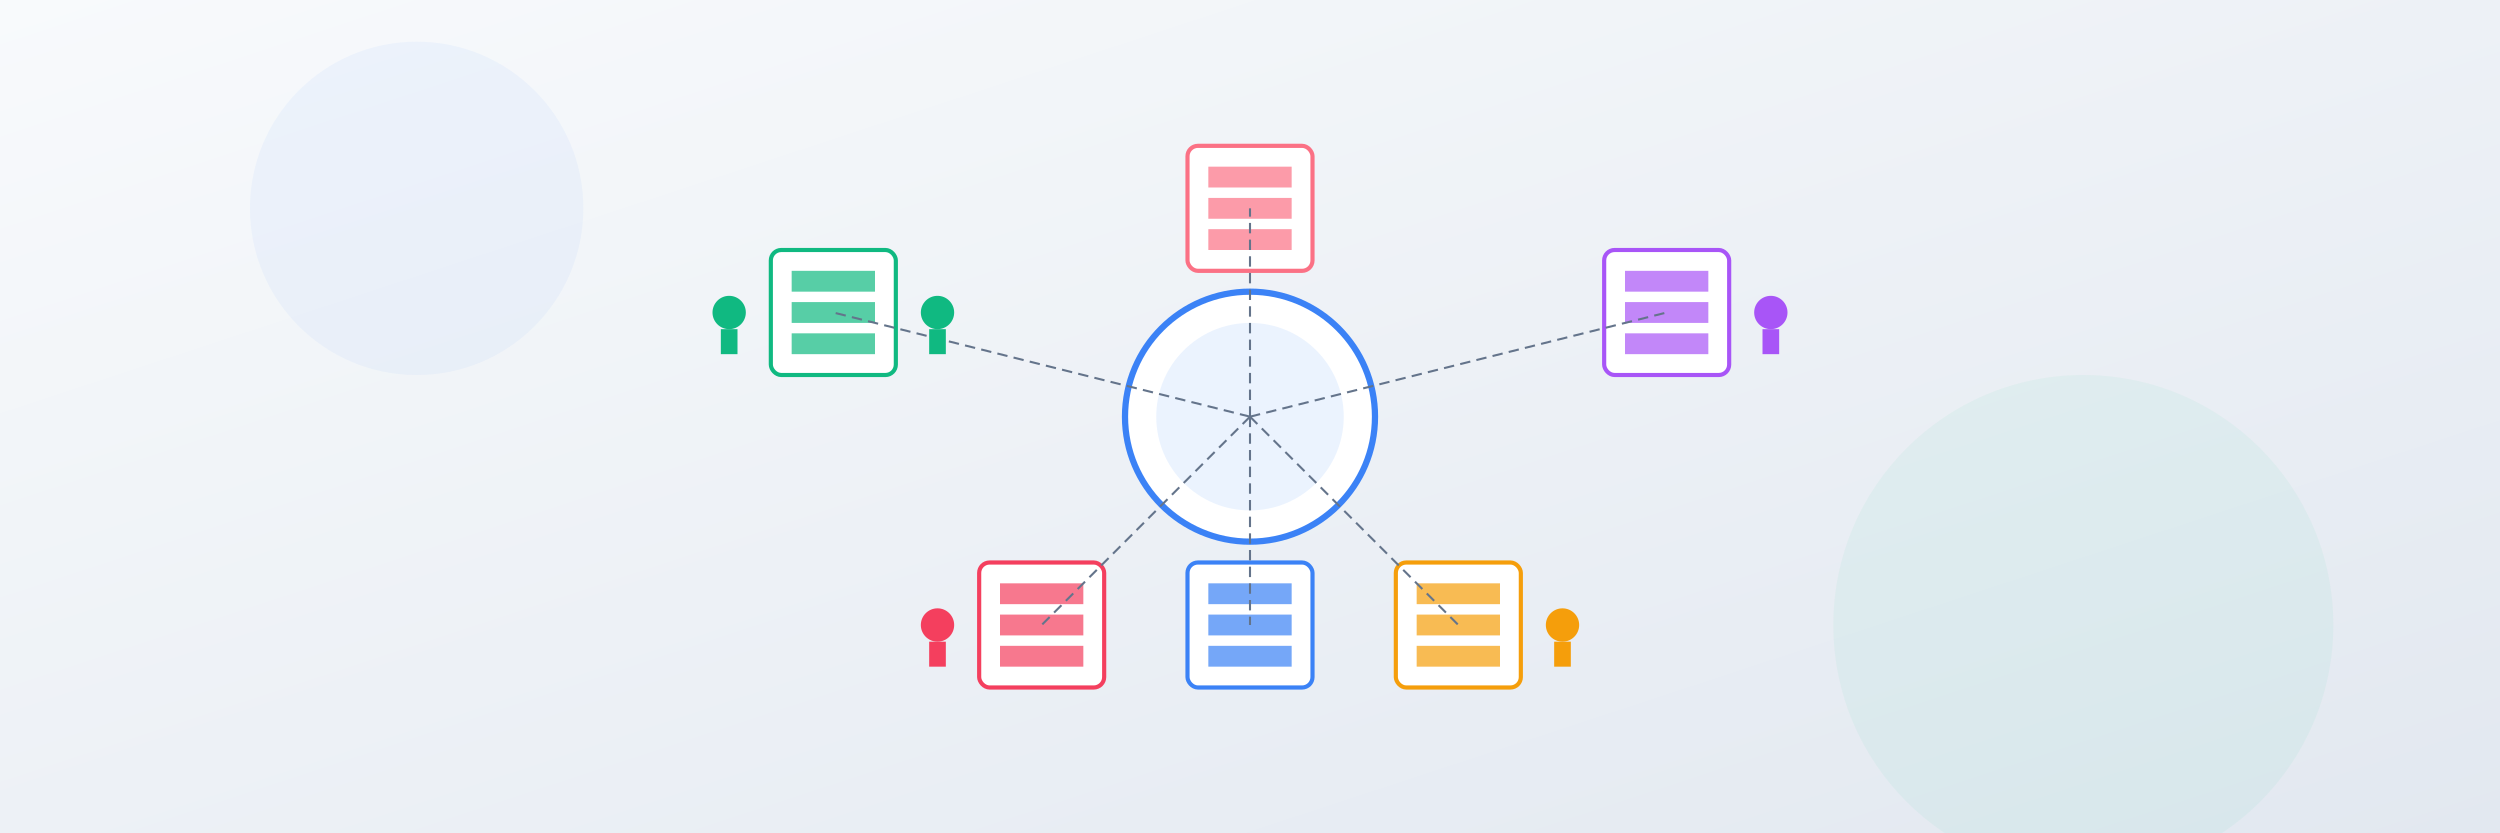 <?xml version="1.0" encoding="UTF-8" standalone="no"?>
<svg width="1200" height="400" viewBox="0 0 1200 400" xmlns="http://www.w3.org/2000/svg">
  <rect x="0" y="0" width="1200" height="400" fill="#333333" stroke="none"/>
  <defs>
    <linearGradient id="bg-gradient" x1="0%" y1="0%" x2="100%" y2="100%">
      <stop offset="0%" stop-color="#f8fafc" />
      <stop offset="100%" stop-color="#e2e8f0" />
    </linearGradient>
  </defs>
  
  <!-- Background -->
  <rect width="1200" height="400" fill="url(#bg-gradient)" />
  
  <!-- Central Hub -->
  <g transform="translate(600, 200)">
    <circle cx="0" cy="0" r="60" fill="white" stroke="#3b82f6" stroke-width="3" />
    <circle cx="0" cy="0" r="45" fill="#3b82f6" opacity="0.1" />
  </g>
  
  <!-- Connected Cooperatives -->
  <!-- Cooperative 1 -->
  <g transform="translate(400, 150)">
    <rect x="-30" y="-30" width="60" height="60" rx="5" fill="white" stroke="#10b981" stroke-width="2" />
    <rect x="-20" y="-20" width="40" height="10" fill="#10b981" opacity="0.7" />
    <rect x="-20" y="-5" width="40" height="10" fill="#10b981" opacity="0.7" />
    <rect x="-20" y="10" width="40" height="10" fill="#10b981" opacity="0.7" />
  </g>
  
  <!-- Cooperative 2 -->
  <g transform="translate(800, 150)">
    <rect x="-30" y="-30" width="60" height="60" rx="5" fill="white" stroke="#a855f7" stroke-width="2" />
    <rect x="-20" y="-20" width="40" height="10" fill="#a855f7" opacity="0.7" />
    <rect x="-20" y="-5" width="40" height="10" fill="#a855f7" opacity="0.7" />
    <rect x="-20" y="10" width="40" height="10" fill="#a855f7" opacity="0.7" />
  </g>
  
  <!-- Cooperative 3 -->
  <g transform="translate(500, 300)">
    <rect x="-30" y="-30" width="60" height="60" rx="5" fill="white" stroke="#f43f5e" stroke-width="2" />
    <rect x="-20" y="-20" width="40" height="10" fill="#f43f5e" opacity="0.7" />
    <rect x="-20" y="-5" width="40" height="10" fill="#f43f5e" opacity="0.7" />
    <rect x="-20" y="10" width="40" height="10" fill="#f43f5e" opacity="0.7" />
  </g>
  
  <!-- Cooperative 4 -->
  <g transform="translate(700, 300)">
    <rect x="-30" y="-30" width="60" height="60" rx="5" fill="white" stroke="#f59e0b" stroke-width="2" />
    <rect x="-20" y="-20" width="40" height="10" fill="#f59e0b" opacity="0.7" />
    <rect x="-20" y="-5" width="40" height="10" fill="#f59e0b" opacity="0.7" />
    <rect x="-20" y="10" width="40" height="10" fill="#f59e0b" opacity="0.7" />
  </g>
  
  <!-- Cooperative 5 -->
  <g transform="translate(600, 100)">
    <rect x="-30" y="-30" width="60" height="60" rx="5" fill="white" stroke="#fb7185" stroke-width="2" />
    <rect x="-20" y="-20" width="40" height="10" fill="#fb7185" opacity="0.7" />
    <rect x="-20" y="-5" width="40" height="10" fill="#fb7185" opacity="0.7" />
    <rect x="-20" y="10" width="40" height="10" fill="#fb7185" opacity="0.7" />
  </g>
  
  <!-- Cooperative 6 -->
  <g transform="translate(600, 300)">
    <rect x="-30" y="-30" width="60" height="60" rx="5" fill="white" stroke="#3b82f6" stroke-width="2" />
    <rect x="-20" y="-20" width="40" height="10" fill="#3b82f6" opacity="0.7" />
    <rect x="-20" y="-5" width="40" height="10" fill="#3b82f6" opacity="0.7" />
    <rect x="-20" y="10" width="40" height="10" fill="#3b82f6" opacity="0.7" />
  </g>
  
  <!-- Connecting Lines -->
  <g transform="translate(600, 200)">
    <line x1="0" y1="0" x2="-200" y2="-50" stroke="#64748b" stroke-width="1" stroke-dasharray="5,3" />
    <line x1="0" y1="0" x2="200" y2="-50" stroke="#64748b" stroke-width="1" stroke-dasharray="5,3" />
    <line x1="0" y1="0" x2="-100" y2="100" stroke="#64748b" stroke-width="1" stroke-dasharray="5,3" />
    <line x1="0" y1="0" x2="100" y2="100" stroke="#64748b" stroke-width="1" stroke-dasharray="5,3" />
    <line x1="0" y1="0" x2="0" y2="-100" stroke="#64748b" stroke-width="1" stroke-dasharray="5,3" />
    <line x1="0" y1="0" x2="0" y2="100" stroke="#64748b" stroke-width="1" stroke-dasharray="5,3" />
  </g>
  
  <!-- People Silhouettes by Cooperatives -->
  <g transform="translate(350, 150) scale(0.8)">
    <circle cx="0" cy="0" r="10" fill="#10b981" />
    <path d="M-5,10 L5,10 L5,25 L-5,25 Z" fill="#10b981" />
  </g>
  
  <g transform="translate(450, 150) scale(0.8)">
    <circle cx="0" cy="0" r="10" fill="#10b981" />
    <path d="M-5,10 L5,10 L5,25 L-5,25 Z" fill="#10b981" />
  </g>
  
  <g transform="translate(850, 150) scale(0.8)">
    <circle cx="0" cy="0" r="10" fill="#a855f7" />
    <path d="M-5,10 L5,10 L5,25 L-5,25 Z" fill="#a855f7" />
  </g>
  
  <g transform="translate(450, 300) scale(0.8)">
    <circle cx="0" cy="0" r="10" fill="#f43f5e" />
    <path d="M-5,10 L5,10 L5,25 L-5,25 Z" fill="#f43f5e" />
  </g>
  
  <g transform="translate(750, 300) scale(0.8)">
    <circle cx="0" cy="0" r="10" fill="#f59e0b" />
    <path d="M-5,10 L5,10 L5,25 L-5,25 Z" fill="#f59e0b" />
  </g>
  
  <!-- Decorative elements -->
  <circle cx="200" cy="100" r="80" fill="#3b82f6" opacity="0.05" />
  <circle cx="1000" cy="300" r="120" fill="#10b981" opacity="0.05" />
</svg>
